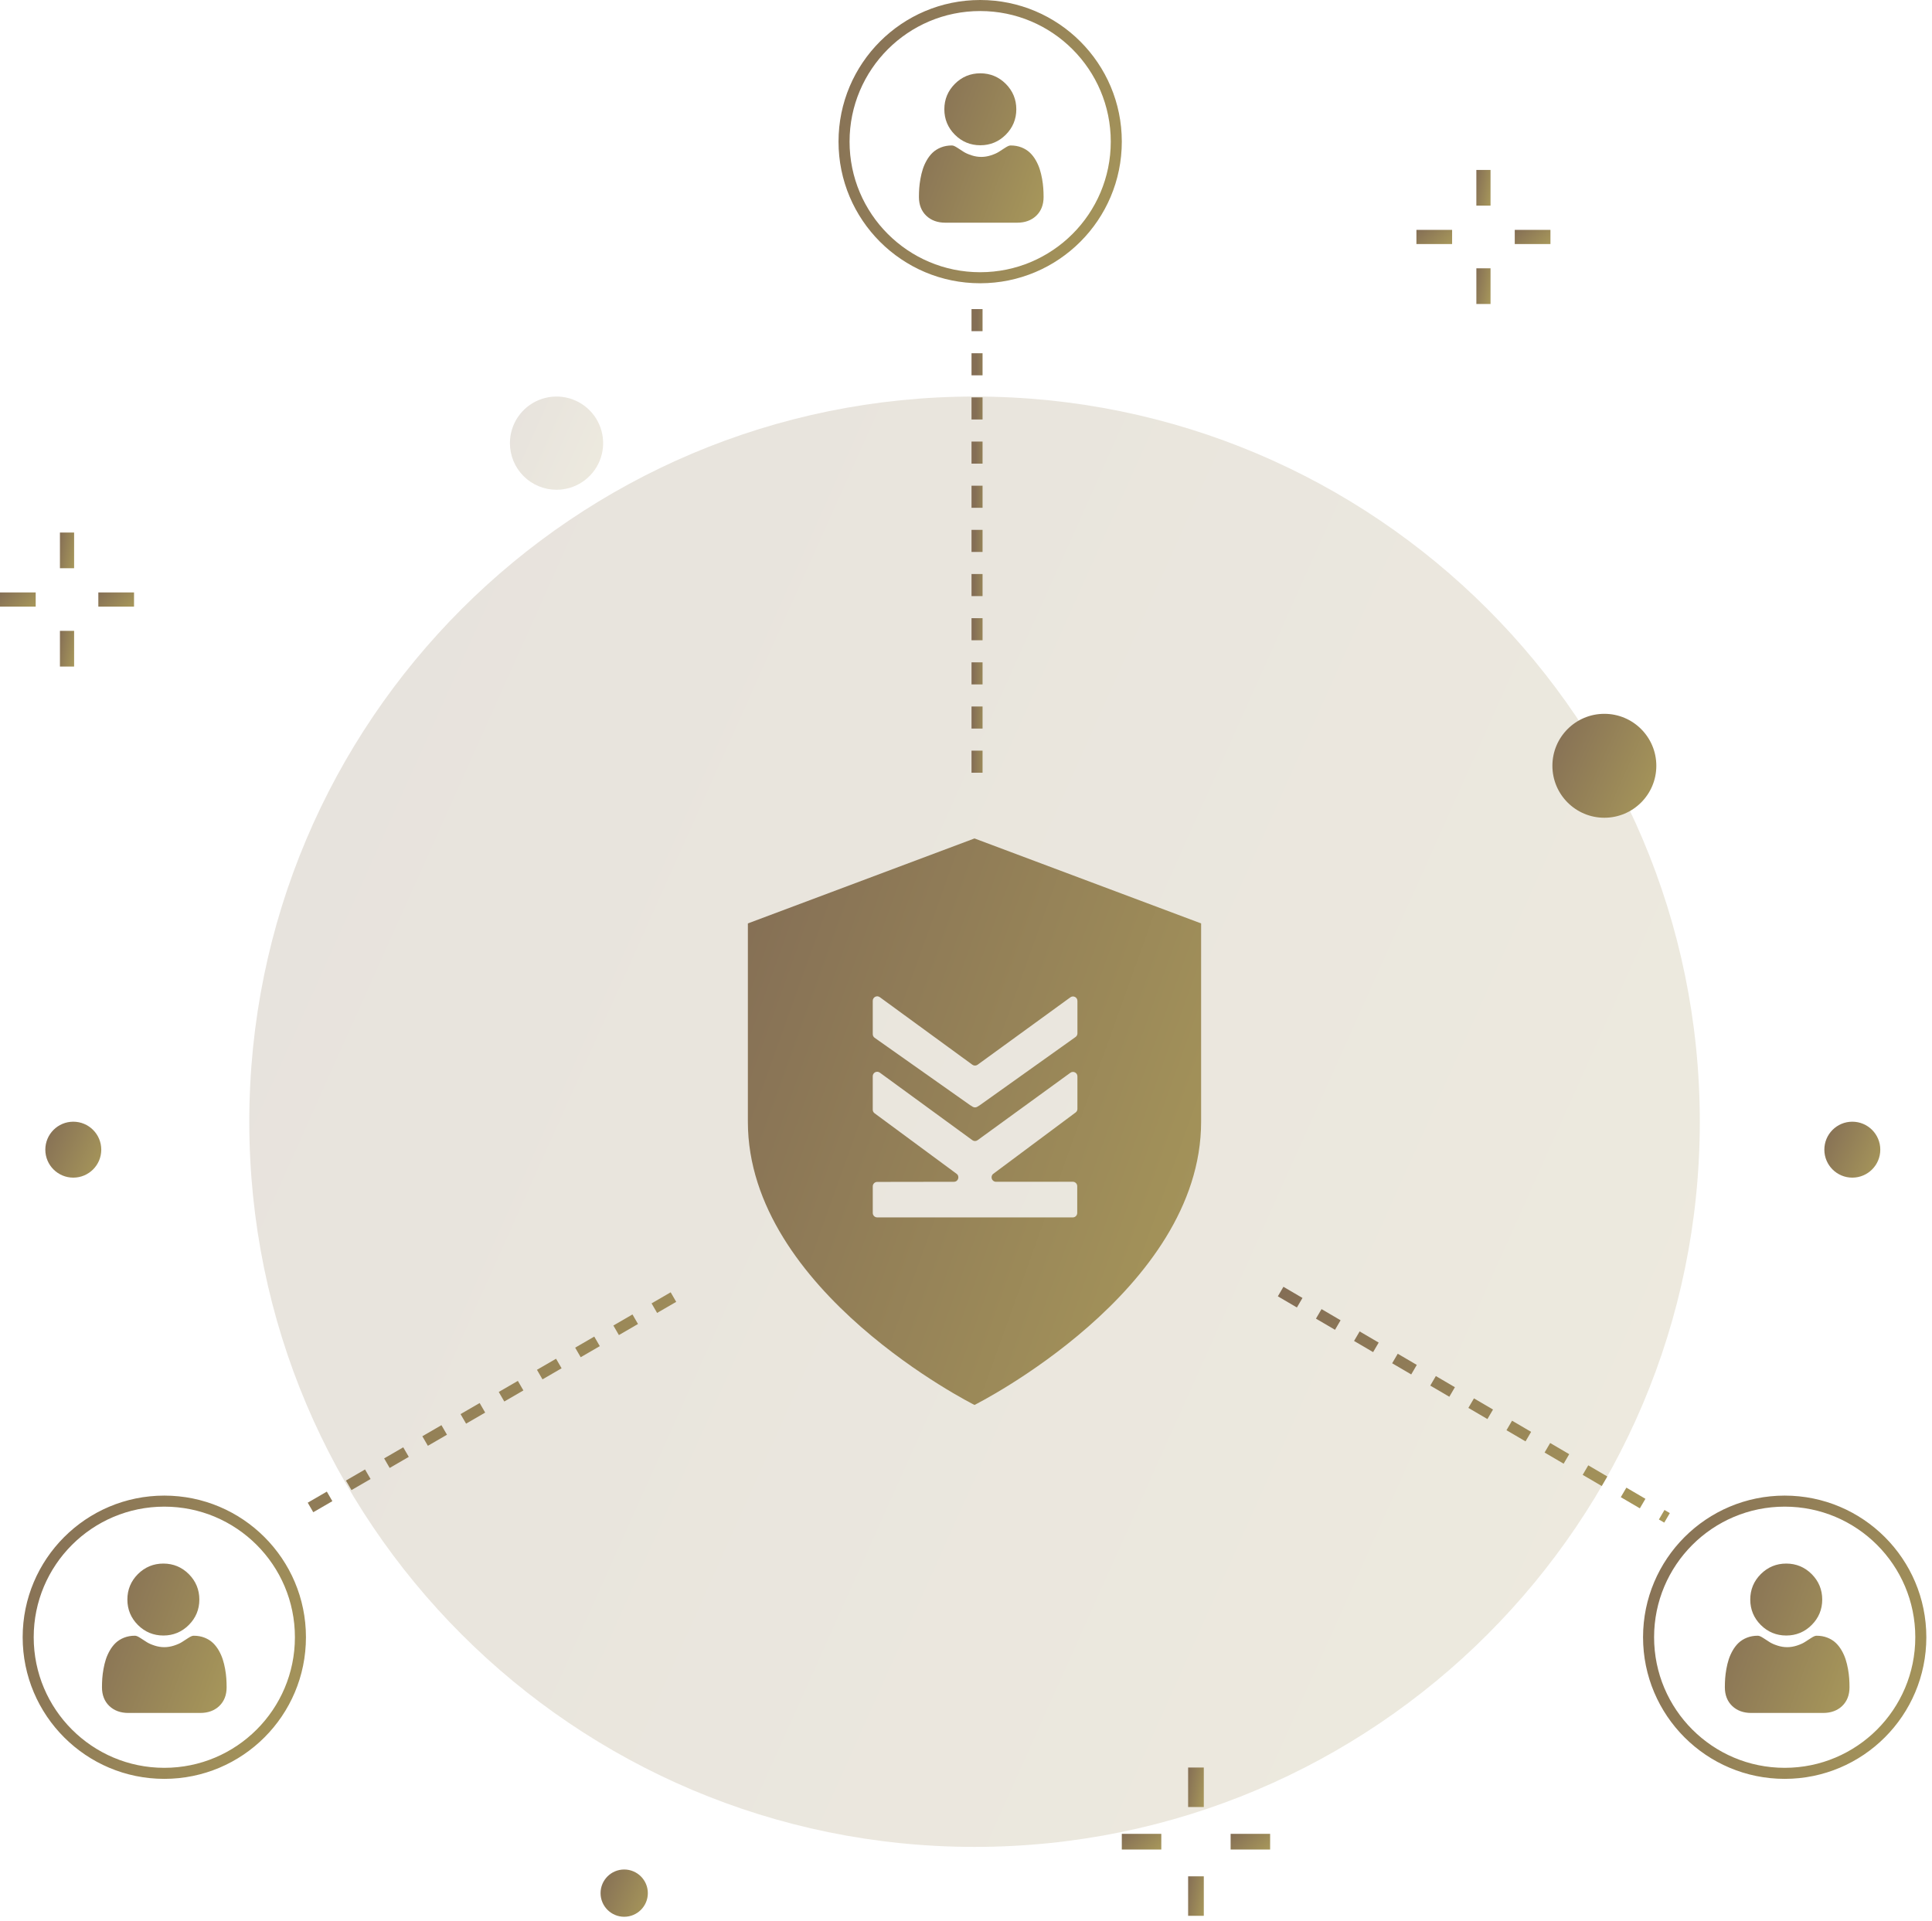 <svg width="175" height="174" viewBox="0 0 175 174" fill="none" xmlns="http://www.w3.org/2000/svg">
<path opacity="0.2" d="M88.274 167.308C124.556 167.308 153.968 137.897 153.968 101.615C153.968 65.334 124.556 35.922 88.274 35.922C51.993 35.922 22.581 65.334 22.581 101.615C22.581 137.897 51.993 167.308 88.274 167.308Z" fill="url(#paint0_linear_2425_28429)"/>
<path d="M167.783 106.68C169.182 106.68 170.316 105.546 170.316 104.147C170.316 102.748 169.182 101.613 167.783 101.613C166.383 101.613 165.249 102.748 165.249 104.147C165.249 105.546 166.383 106.68 167.783 106.68Z" fill="url(#paint1_linear_2425_28429)"/>
<path d="M6.639 106.68C8.038 106.68 9.173 105.546 9.173 104.147C9.173 102.748 8.038 101.613 6.639 101.613C5.24 101.613 4.105 102.748 4.105 104.147C4.105 105.546 5.24 106.68 6.639 106.68Z" fill="url(#paint2_linear_2425_28429)"/>
<path d="M6.713 48.242H5.429V51.475H6.713V48.242Z" fill="url(#paint3_linear_2425_28429)"/>
<path d="M6.713 57.148H5.429V60.382H6.713V57.148Z" fill="url(#paint4_linear_2425_28429)"/>
<path d="M3.233 53.668H0V54.952H3.233V53.668Z" fill="url(#paint5_linear_2425_28429)"/>
<path d="M12.14 53.668H8.907V54.952H12.14V53.668Z" fill="url(#paint6_linear_2425_28429)"/>
<path d="M109.04 160.117H107.62V163.695H109.04V160.117Z" fill="url(#paint7_linear_2425_28429)"/>
<path d="M109.04 169.973H107.62V173.55H109.04V169.973Z" fill="url(#paint8_linear_2425_28429)"/>
<path d="M105.19 166.125H101.613V167.545H105.19V166.125Z" fill="url(#paint9_linear_2425_28429)"/>
<path d="M115.047 166.125H111.47V167.545H115.047V166.125Z" fill="url(#paint10_linear_2425_28429)"/>
<path d="M56.54 173.637C57.722 173.637 58.681 172.679 58.681 171.496C58.681 170.314 57.722 169.355 56.54 169.355C55.358 169.355 54.399 170.314 54.399 171.496C54.399 172.679 55.358 173.637 56.54 173.637Z" fill="url(#paint11_linear_2425_28429)"/>
<path opacity="0.2" d="M50.41 44.367C51.245 44.367 52.062 44.119 52.756 43.655C53.45 43.191 53.992 42.532 54.311 41.76C54.631 40.989 54.714 40.14 54.551 39.321C54.389 38.502 53.986 37.749 53.396 37.159C52.805 36.568 52.053 36.166 51.234 36.003C50.415 35.84 49.566 35.924 48.794 36.243C48.023 36.563 47.363 37.104 46.899 37.798C46.435 38.493 46.188 39.309 46.188 40.144C46.188 41.264 46.632 42.338 47.424 43.13C48.216 43.922 49.29 44.367 50.41 44.367Z" fill="url(#paint12_linear_2425_28429)"/>
<path d="M135.012 15.395H133.728V18.628H135.012V15.395Z" fill="url(#paint13_linear_2425_28429)"/>
<path d="M135.012 24.305H133.729V27.538H135.012V24.305Z" fill="url(#paint14_linear_2425_28429)"/>
<path d="M131.532 20.824H128.299V22.108H131.532V20.824Z" fill="url(#paint15_linear_2425_28429)"/>
<path d="M140.439 20.824H137.206V22.108H140.439V20.824Z" fill="url(#paint16_linear_2425_28429)"/>
<path d="M145.323 74.078C147.922 74.078 150.03 71.971 150.03 69.371C150.03 66.771 147.922 64.664 145.323 64.664C142.723 64.664 140.616 66.771 140.616 69.371C140.616 71.971 142.723 74.078 145.323 74.078Z" fill="url(#paint17_linear_2425_28429)"/>
<path d="M108.797 83.651V101.613C108.797 116.965 88.388 127.214 88.27 127.272C88.27 127.272 67.742 117.009 67.742 101.613V83.651L88.27 75.953L108.797 83.651ZM79.692 97.167C79.426 96.973 79.053 97.163 79.053 97.492V100.523C79.053 100.651 79.114 100.771 79.216 100.847L86.645 106.33C86.957 106.56 86.794 107.055 86.407 107.056L79.457 107.067C79.235 107.068 79.055 107.248 79.055 107.47V109.881C79.055 110.103 79.236 110.282 79.457 110.282L97.172 110.283C97.394 110.283 97.575 110.103 97.575 109.881V107.455C97.575 107.233 97.394 107.053 97.172 107.053L90.218 107.054C89.831 107.054 89.668 106.56 89.978 106.329L97.43 100.776C97.532 100.7 97.592 100.581 97.592 100.454V97.505C97.592 97.176 97.219 96.987 96.954 97.18L88.549 103.288C88.408 103.39 88.218 103.39 88.077 103.287L79.692 97.167ZM79.693 90.332C79.427 90.138 79.055 90.328 79.054 90.656V93.683C79.054 93.813 79.118 93.935 79.224 94.011L87.855 100.102L88.102 100.257C88.232 100.338 88.397 100.338 88.528 100.257L88.775 100.102L97.424 93.94C97.53 93.865 97.593 93.743 97.593 93.613V90.67C97.593 90.341 97.22 90.151 96.955 90.345L88.55 96.453C88.409 96.555 88.218 96.555 88.078 96.452L79.693 90.332Z" fill="url(#paint18_linear_2425_28429)"/>
<circle cx="14.883" cy="148.314" r="12.33" stroke="url(#paint19_linear_2425_28429)"/>
<path d="M14.797 148.159C15.693 148.159 16.468 147.838 17.102 147.204C17.735 146.571 18.057 145.796 18.057 144.9C18.057 144.005 17.735 143.229 17.102 142.595C16.468 141.962 15.693 141.641 14.797 141.641C13.901 141.641 13.126 141.962 12.492 142.595C11.859 143.229 11.538 144.004 11.538 144.9C11.538 145.796 11.859 146.571 12.493 147.205C13.126 147.838 13.902 148.159 14.797 148.159ZM20.5 152.047C20.482 151.783 20.445 151.495 20.391 151.191C20.336 150.885 20.265 150.596 20.18 150.332C20.093 150.058 19.974 149.789 19.827 149.53C19.674 149.261 19.495 149.028 19.294 148.835C19.084 148.634 18.826 148.472 18.528 148.354C18.232 148.237 17.903 148.178 17.551 148.178C17.413 148.178 17.279 148.234 17.021 148.402C16.838 148.522 16.654 148.64 16.47 148.758C16.292 148.871 16.052 148.977 15.755 149.073C15.466 149.166 15.172 149.214 14.882 149.214C14.592 149.214 14.298 149.166 14.009 149.073C13.712 148.977 13.472 148.871 13.295 148.758C13.09 148.627 12.904 148.507 12.743 148.402C12.485 148.234 12.351 148.177 12.213 148.177C11.861 148.177 11.533 148.237 11.236 148.354C10.938 148.472 10.681 148.634 10.47 148.836C10.269 149.028 10.09 149.262 9.938 149.53C9.791 149.789 9.672 150.058 9.584 150.332C9.5 150.596 9.429 150.885 9.374 151.191C9.32 151.495 9.283 151.783 9.264 152.047C9.246 152.313 9.237 152.579 9.237 152.846C9.237 153.552 9.462 154.124 9.905 154.546C10.342 154.962 10.921 155.173 11.624 155.173H18.14C18.844 155.173 19.423 154.962 19.86 154.546C20.303 154.125 20.528 153.553 20.528 152.846C20.527 152.573 20.518 152.304 20.5 152.047Z" fill="url(#paint20_linear_2425_28429)"/>
<circle cx="161.657" cy="148.314" r="12.33" stroke="url(#paint21_linear_2425_28429)"/>
<path d="M161.797 148.159C162.693 148.159 163.468 147.838 164.102 147.204C164.735 146.571 165.057 145.796 165.057 144.9C165.057 144.005 164.735 143.229 164.102 142.595C163.468 141.962 162.693 141.641 161.797 141.641C160.901 141.641 160.126 141.962 159.493 142.595C158.859 143.229 158.538 144.004 158.538 144.9C158.538 145.796 158.859 146.571 159.493 147.205C160.126 147.838 160.902 148.159 161.797 148.159ZM167.5 152.047C167.482 151.783 167.445 151.495 167.391 151.191C167.336 150.885 167.265 150.596 167.18 150.332C167.093 150.058 166.974 149.789 166.827 149.53C166.674 149.261 166.495 149.028 166.294 148.835C166.084 148.634 165.826 148.472 165.528 148.354C165.232 148.237 164.903 148.178 164.551 148.178C164.413 148.178 164.279 148.234 164.021 148.402C163.838 148.522 163.654 148.64 163.469 148.758C163.292 148.871 163.052 148.977 162.755 149.073C162.466 149.166 162.172 149.214 161.882 149.214C161.592 149.214 161.298 149.166 161.009 149.073C160.712 148.977 160.472 148.871 160.295 148.758C160.09 148.627 159.904 148.507 159.743 148.402C159.485 148.234 159.351 148.177 159.213 148.177C158.861 148.177 158.533 148.237 158.236 148.354C157.938 148.472 157.681 148.634 157.47 148.836C157.269 149.028 157.09 149.262 156.938 149.53C156.791 149.789 156.672 150.058 156.584 150.332C156.5 150.596 156.429 150.885 156.374 151.191C156.32 151.495 156.283 151.783 156.264 152.047C156.246 152.313 156.237 152.579 156.237 152.846C156.237 153.552 156.462 154.124 156.905 154.546C157.342 154.962 157.921 155.173 158.624 155.173H165.14C165.844 155.173 166.423 154.962 166.86 154.546C167.303 154.125 167.528 153.553 167.528 152.846C167.528 152.573 167.518 152.304 167.5 152.047Z" fill="url(#paint22_linear_2425_28429)"/>
<circle cx="88.783" cy="12.83" r="12.33" stroke="url(#paint23_linear_2425_28429)"/>
<path d="M88.797 13.159C89.693 13.159 90.468 12.838 91.102 12.204C91.735 11.571 92.057 10.796 92.057 9.9C92.057 9.005 91.735 8.229 91.102 7.595C90.468 6.962 89.692 6.641 88.797 6.641C87.901 6.641 87.126 6.962 86.493 7.595C85.859 8.229 85.538 9.004 85.538 9.9C85.538 10.796 85.859 11.571 86.493 12.204C87.126 12.838 87.902 13.159 88.797 13.159ZM94.5 17.047C94.482 16.783 94.445 16.495 94.391 16.192C94.336 15.885 94.265 15.596 94.18 15.332C94.093 15.058 93.974 14.789 93.827 14.53C93.674 14.261 93.495 14.028 93.294 13.835C93.084 13.634 92.826 13.472 92.528 13.354C92.232 13.237 91.903 13.178 91.551 13.178C91.413 13.178 91.279 13.234 91.021 13.402C90.838 13.522 90.654 13.64 90.469 13.758C90.292 13.871 90.052 13.977 89.755 14.073C89.466 14.166 89.172 14.214 88.882 14.214C88.592 14.214 88.298 14.166 88.009 14.073C87.712 13.977 87.472 13.871 87.295 13.758C87.09 13.627 86.904 13.507 86.743 13.402C86.485 13.234 86.351 13.177 86.213 13.177C85.861 13.177 85.533 13.237 85.236 13.354C84.939 13.472 84.681 13.634 84.47 13.835C84.269 14.028 84.09 14.262 83.938 14.53C83.791 14.789 83.672 15.058 83.584 15.332C83.5 15.596 83.429 15.885 83.374 16.192C83.32 16.495 83.283 16.782 83.264 17.047C83.246 17.313 83.237 17.579 83.237 17.846C83.237 18.552 83.462 19.124 83.905 19.546C84.342 19.962 84.921 20.173 85.624 20.173H92.141C92.844 20.173 93.423 19.962 93.86 19.546C94.303 19.125 94.528 18.553 94.528 17.846C94.528 17.573 94.518 17.304 94.5 17.047Z" fill="url(#paint24_linear_2425_28429)"/>
<path d="M88.5 28V70.5" stroke="url(#paint25_linear_2425_28429)" stroke-dasharray="2 2"/>
<path d="M61 117.5L26.5 137.5" stroke="url(#paint26_linear_2425_28429)" stroke-dasharray="2 2"/>
<path d="M116 117L151 137.5" stroke="url(#paint27_linear_2425_28429)" stroke-dasharray="2 2"/>
<defs>
<linearGradient id="paint0_linear_2425_28429" x1="20.575" y1="42.126" x2="228.449" y2="135.395" gradientUnits="userSpaceOnUse">
<stop stop-color="#846E55"/>
<stop offset="1" stop-color="#B3A55C"/>
</linearGradient>
<linearGradient id="paint1_linear_2425_28429" x1="165.172" y1="101.853" x2="173.189" y2="105.45" gradientUnits="userSpaceOnUse">
<stop stop-color="#846E55"/>
<stop offset="1" stop-color="#B3A55C"/>
</linearGradient>
<linearGradient id="paint2_linear_2425_28429" x1="4.028" y1="101.853" x2="12.045" y2="105.45" gradientUnits="userSpaceOnUse">
<stop stop-color="#846E55"/>
<stop offset="1" stop-color="#B3A55C"/>
</linearGradient>
<linearGradient id="paint3_linear_2425_28429" x1="5.41" y1="48.395" x2="7.775" y2="48.816" gradientUnits="userSpaceOnUse">
<stop stop-color="#846E55"/>
<stop offset="1" stop-color="#B3A55C"/>
</linearGradient>
<linearGradient id="paint4_linear_2425_28429" x1="5.41" y1="57.301" x2="7.775" y2="57.722" gradientUnits="userSpaceOnUse">
<stop stop-color="#846E55"/>
<stop offset="1" stop-color="#B3A55C"/>
</linearGradient>
<linearGradient id="paint5_linear_2425_28429" x1="-0.049" y1="53.729" x2="2.65" y2="56.778" gradientUnits="userSpaceOnUse">
<stop stop-color="#846E55"/>
<stop offset="1" stop-color="#B3A55C"/>
</linearGradient>
<linearGradient id="paint6_linear_2425_28429" x1="8.858" y1="53.729" x2="11.557" y2="56.778" gradientUnits="userSpaceOnUse">
<stop stop-color="#846E55"/>
<stop offset="1" stop-color="#B3A55C"/>
</linearGradient>
<linearGradient id="paint7_linear_2425_28429" x1="107.598" y1="160.286" x2="110.214" y2="160.752" gradientUnits="userSpaceOnUse">
<stop stop-color="#846E55"/>
<stop offset="1" stop-color="#B3A55C"/>
</linearGradient>
<linearGradient id="paint8_linear_2425_28429" x1="107.598" y1="170.142" x2="110.214" y2="170.608" gradientUnits="userSpaceOnUse">
<stop stop-color="#846E55"/>
<stop offset="1" stop-color="#B3A55C"/>
</linearGradient>
<linearGradient id="paint9_linear_2425_28429" x1="101.558" y1="166.192" x2="104.543" y2="169.567" gradientUnits="userSpaceOnUse">
<stop stop-color="#846E55"/>
<stop offset="1" stop-color="#B3A55C"/>
</linearGradient>
<linearGradient id="paint10_linear_2425_28429" x1="111.415" y1="166.192" x2="114.4" y2="169.567" gradientUnits="userSpaceOnUse">
<stop stop-color="#846E55"/>
<stop offset="1" stop-color="#B3A55C"/>
</linearGradient>
<linearGradient id="paint11_linear_2425_28429" x1="54.334" y1="169.558" x2="61.108" y2="172.597" gradientUnits="userSpaceOnUse">
<stop stop-color="#846E55"/>
<stop offset="1" stop-color="#B3A55C"/>
</linearGradient>
<linearGradient id="paint12_linear_2425_28429" x1="46.059" y1="36.321" x2="59.42" y2="42.316" gradientUnits="userSpaceOnUse">
<stop stop-color="#846E55"/>
<stop offset="1" stop-color="#B3A55C"/>
</linearGradient>
<linearGradient id="paint13_linear_2425_28429" x1="133.708" y1="15.547" x2="136.073" y2="15.969" gradientUnits="userSpaceOnUse">
<stop stop-color="#846E55"/>
<stop offset="1" stop-color="#B3A55C"/>
</linearGradient>
<linearGradient id="paint14_linear_2425_28429" x1="133.709" y1="24.457" x2="136.074" y2="24.879" gradientUnits="userSpaceOnUse">
<stop stop-color="#846E55"/>
<stop offset="1" stop-color="#B3A55C"/>
</linearGradient>
<linearGradient id="paint15_linear_2425_28429" x1="128.249" y1="20.885" x2="130.948" y2="23.935" gradientUnits="userSpaceOnUse">
<stop stop-color="#846E55"/>
<stop offset="1" stop-color="#B3A55C"/>
</linearGradient>
<linearGradient id="paint16_linear_2425_28429" x1="137.157" y1="20.885" x2="139.856" y2="23.935" gradientUnits="userSpaceOnUse">
<stop stop-color="#846E55"/>
<stop offset="1" stop-color="#B3A55C"/>
</linearGradient>
<linearGradient id="paint17_linear_2425_28429" x1="140.472" y1="65.109" x2="155.366" y2="71.791" gradientUnits="userSpaceOnUse">
<stop stop-color="#846E55"/>
<stop offset="1" stop-color="#B3A55C"/>
</linearGradient>
<linearGradient id="paint18_linear_2425_28429" x1="67.115" y1="78.376" x2="136.241" y2="103.189" gradientUnits="userSpaceOnUse">
<stop stop-color="#846E55"/>
<stop offset="1" stop-color="#B3A55C"/>
</linearGradient>
<linearGradient id="paint19_linear_2425_28429" x1="1.661" y1="136.696" x2="42.259" y2="154.911" gradientUnits="userSpaceOnUse">
<stop stop-color="#846E55"/>
<stop offset="1" stop-color="#B3A55C"/>
</linearGradient>
<linearGradient id="paint20_linear_2425_28429" x1="9.065" y1="142.28" x2="27.887" y2="149.325" gradientUnits="userSpaceOnUse">
<stop stop-color="#846E55"/>
<stop offset="1" stop-color="#B3A55C"/>
</linearGradient>
<linearGradient id="paint21_linear_2425_28429" x1="148.435" y1="136.696" x2="189.033" y2="154.911" gradientUnits="userSpaceOnUse">
<stop stop-color="#846E55"/>
<stop offset="1" stop-color="#B3A55C"/>
</linearGradient>
<linearGradient id="paint22_linear_2425_28429" x1="156.065" y1="142.28" x2="174.887" y2="149.325" gradientUnits="userSpaceOnUse">
<stop stop-color="#846E55"/>
<stop offset="1" stop-color="#B3A55C"/>
</linearGradient>
<linearGradient id="paint23_linear_2425_28429" x1="75.561" y1="1.212" x2="116.159" y2="19.427" gradientUnits="userSpaceOnUse">
<stop stop-color="#846E55"/>
<stop offset="1" stop-color="#B3A55C"/>
</linearGradient>
<linearGradient id="paint24_linear_2425_28429" x1="83.065" y1="7.28" x2="101.887" y2="14.325" gradientUnits="userSpaceOnUse">
<stop stop-color="#846E55"/>
<stop offset="1" stop-color="#B3A55C"/>
</linearGradient>
<linearGradient id="paint25_linear_2425_28429" x1="88.485" y1="30.007" x2="90.385" y2="30.027" gradientUnits="userSpaceOnUse">
<stop stop-color="#846E55"/>
<stop offset="1" stop-color="#B3A55C"/>
</linearGradient>
<linearGradient id="paint26_linear_2425_28429" x1="25.973" y1="118.444" x2="66.981" y2="150.183" gradientUnits="userSpaceOnUse">
<stop stop-color="#846E55"/>
<stop offset="1" stop-color="#B3A55C"/>
</linearGradient>
<linearGradient id="paint27_linear_2425_28429" x1="115.466" y1="117.968" x2="157.388" y2="150.082" gradientUnits="userSpaceOnUse">
<stop stop-color="#846E55"/>
<stop offset="1" stop-color="#B3A55C"/>
</linearGradient>
</defs>
</svg>
